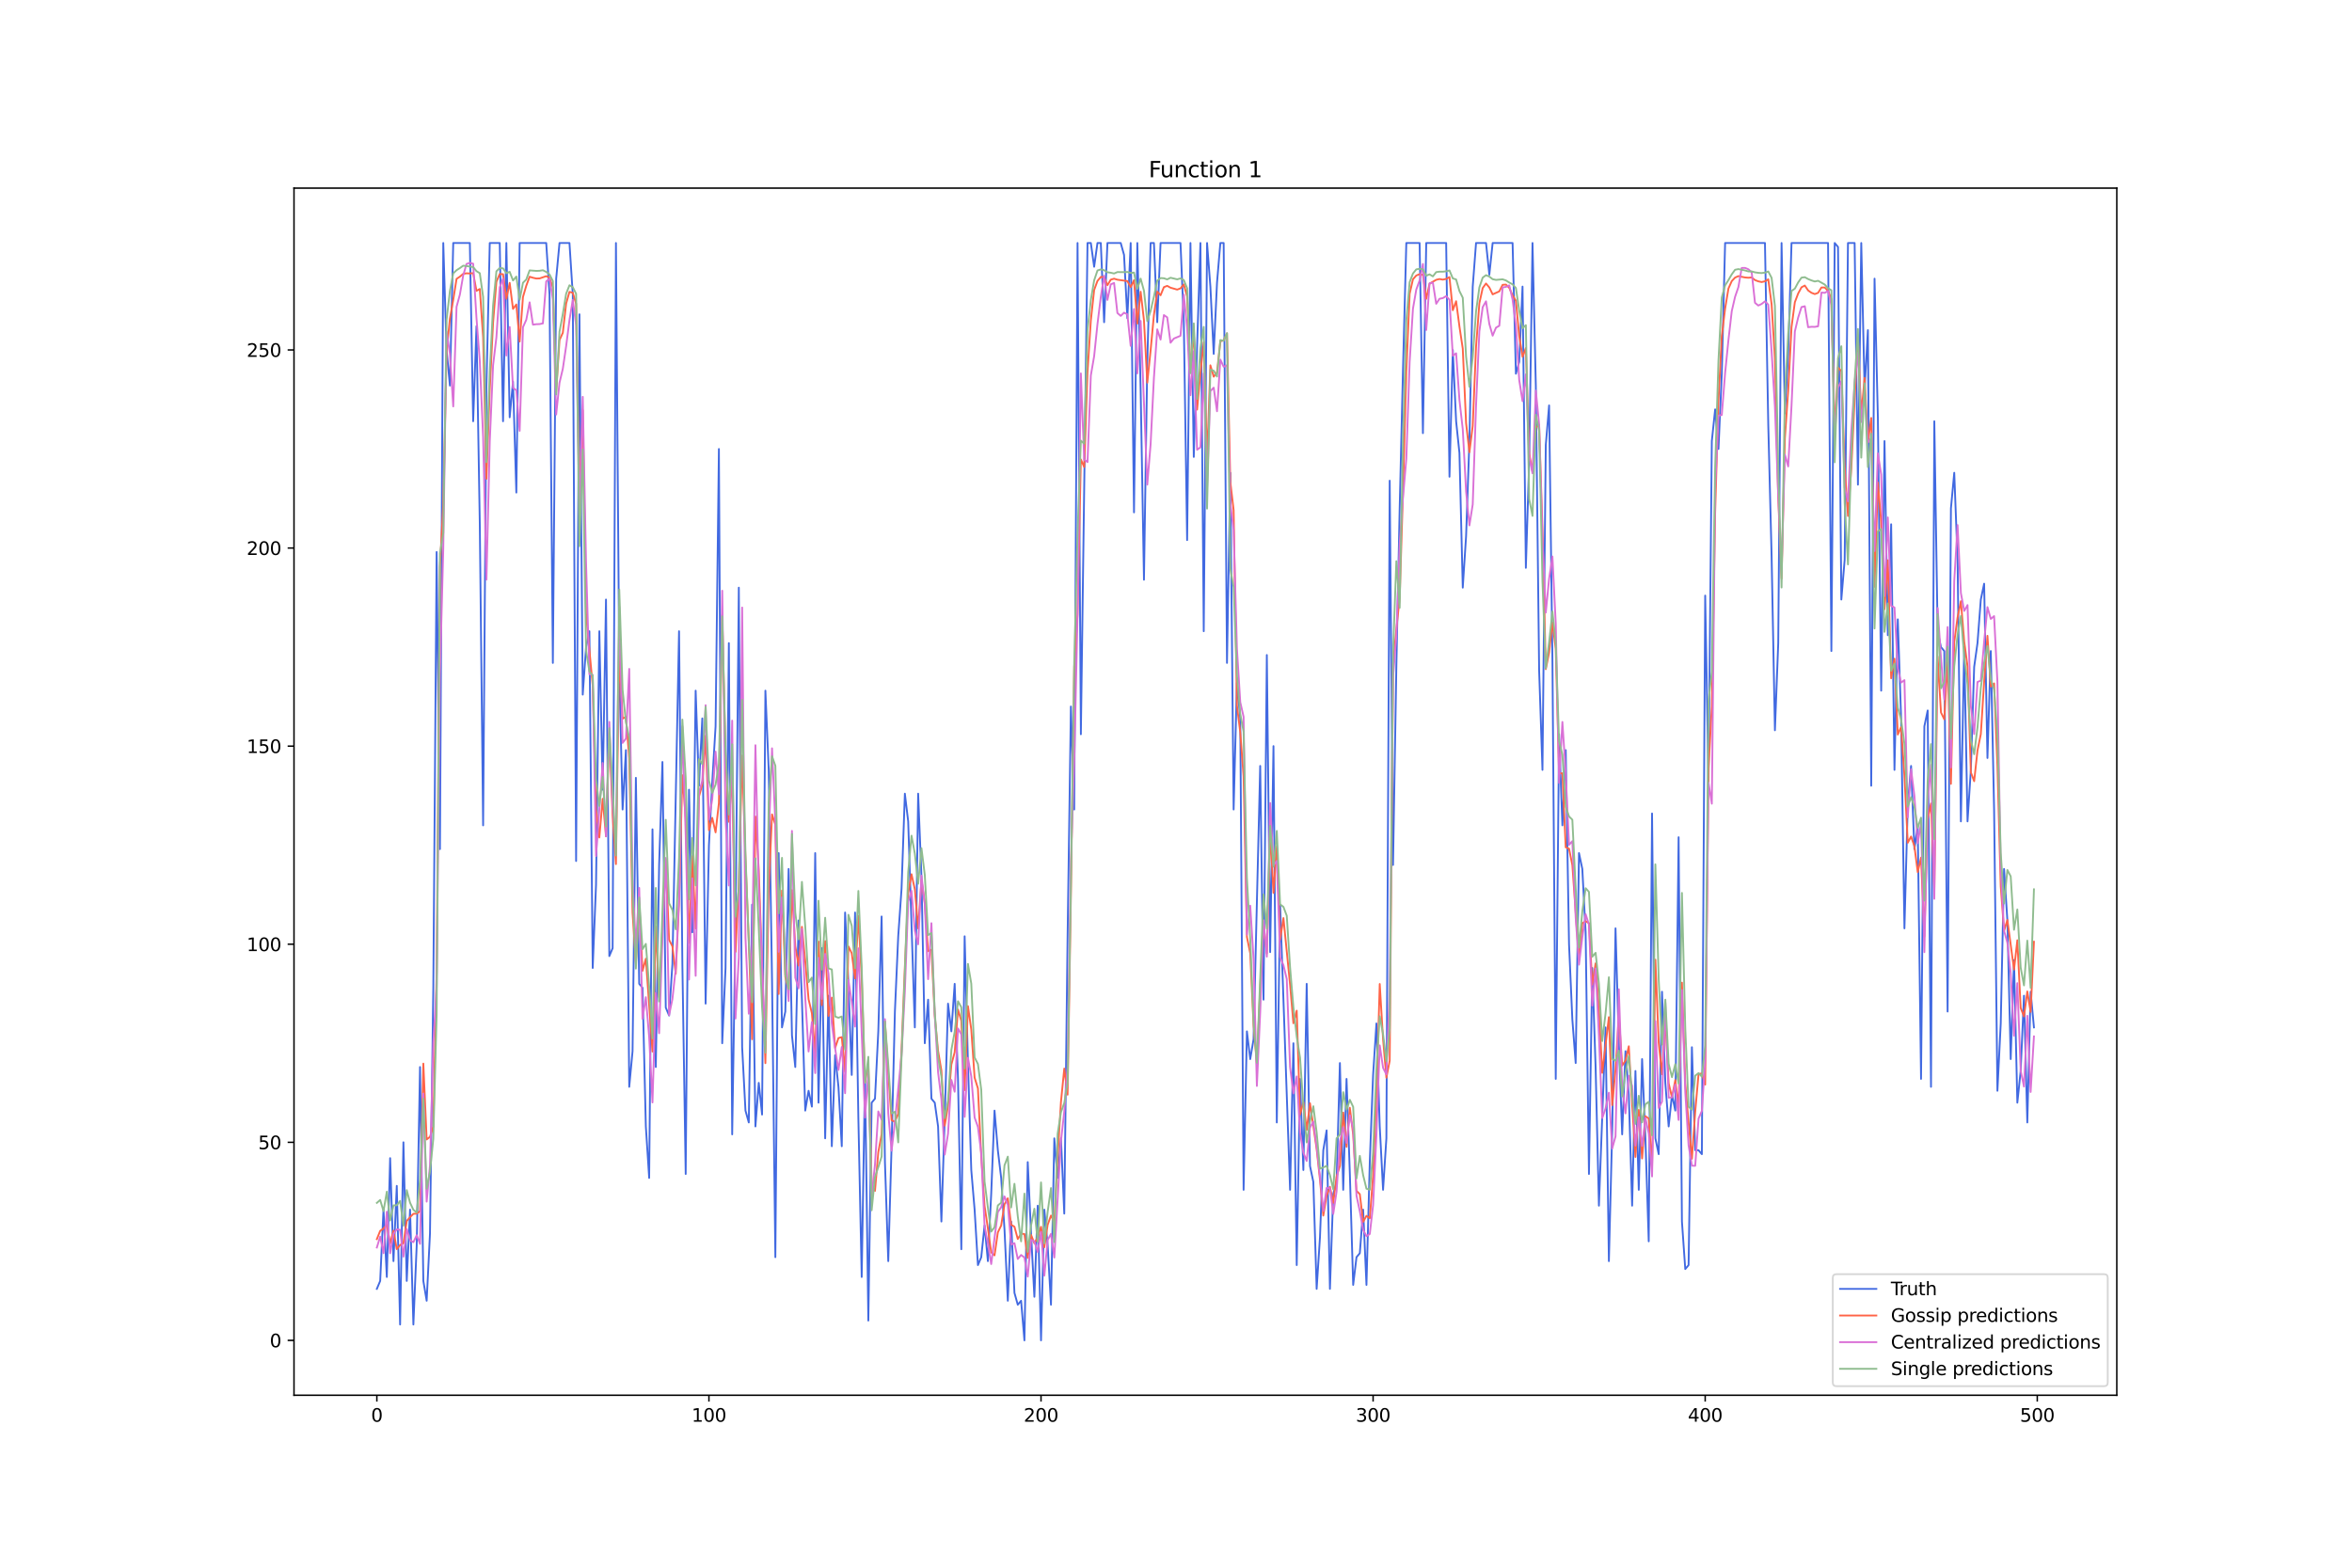 <?xml version="1.0" encoding="utf-8" standalone="no"?>
<!DOCTYPE svg PUBLIC "-//W3C//DTD SVG 1.1//EN"
  "http://www.w3.org/Graphics/SVG/1.1/DTD/svg11.dtd">
<svg xmlns:xlink="http://www.w3.org/1999/xlink" width="1296pt" height="864pt" viewBox="0 0 1296 864" xmlns="http://www.w3.org/2000/svg" version="1.1">
 <defs>
  <style type="text/css">*{stroke-linejoin: round; stroke-linecap: butt}</style>
 </defs>
 <g id="figure_1">
  <g id="patch_1">
   <path d="M 0 864 
L 1296 864 
L 1296 0 
L 0 0 
z
" style="fill: #ffffff"/>
  </g>
  <g id="axes_1">
   <g id="patch_2">
    <path d="M 162 768.96 
L 1166.4 768.96 
L 1166.4 103.68 
L 162 103.68 
z
" style="fill: #ffffff"/>
   </g>
   <g id="matplotlib.axis_1">
    <g id="xtick_1">
     <g id="line2d_1">
      <defs>
       <path id="m8320e96fba" d="M 0 0 
L 0 3.5 
" style="stroke: #000000; stroke-width: 0.8"/>
      </defs>
      <g>
       <use xlink:href="#m8320e96fba" x="207.655" y="768.96" style="stroke: #000000; stroke-width: 0.8"/>
      </g>
     </g>
     <g id="text_1">
      <!-- 0 -->
      <g transform="translate(204.473 783.558) scale(0.1 -0.1)">
       <defs>
        <path id="DejaVuSans-30" d="M 2034 4250 
Q 1547 4250 1301 3770 
Q 1056 3291 1056 2328 
Q 1056 1369 1301 889 
Q 1547 409 2034 409 
Q 2525 409 2770 889 
Q 3016 1369 3016 2328 
Q 3016 3291 2770 3770 
Q 2525 4250 2034 4250 
z
M 2034 4750 
Q 2819 4750 3233 4129 
Q 3647 3509 3647 2328 
Q 3647 1150 3233 529 
Q 2819 -91 2034 -91 
Q 1250 -91 836 529 
Q 422 1150 422 2328 
Q 422 3509 836 4129 
Q 1250 4750 2034 4750 
z
" transform="scale(0.016)"/>
       </defs>
       <use xlink:href="#DejaVuSans-30"/>
      </g>
     </g>
    </g>
    <g id="xtick_2">
     <g id="line2d_2">
      <g>
       <use xlink:href="#m8320e96fba" x="390.639" y="768.96" style="stroke: #000000; stroke-width: 0.8"/>
      </g>
     </g>
     <g id="text_2">
      <!-- 100 -->
      <g transform="translate(381.095 783.558) scale(0.1 -0.1)">
       <defs>
        <path id="DejaVuSans-31" d="M 794 531 
L 1825 531 
L 1825 4091 
L 703 3866 
L 703 4441 
L 1819 4666 
L 2450 4666 
L 2450 531 
L 3481 531 
L 3481 0 
L 794 0 
L 794 531 
z
" transform="scale(0.016)"/>
       </defs>
       <use xlink:href="#DejaVuSans-31"/>
       <use xlink:href="#DejaVuSans-30" x="63.623"/>
       <use xlink:href="#DejaVuSans-30" x="127.246"/>
      </g>
     </g>
    </g>
    <g id="xtick_3">
     <g id="line2d_3">
      <g>
       <use xlink:href="#m8320e96fba" x="573.623" y="768.96" style="stroke: #000000; stroke-width: 0.8"/>
      </g>
     </g>
     <g id="text_3">
      <!-- 200 -->
      <g transform="translate(564.079 783.558) scale(0.1 -0.1)">
       <defs>
        <path id="DejaVuSans-32" d="M 1228 531 
L 3431 531 
L 3431 0 
L 469 0 
L 469 531 
Q 828 903 1448 1529 
Q 2069 2156 2228 2338 
Q 2531 2678 2651 2914 
Q 2772 3150 2772 3378 
Q 2772 3750 2511 3984 
Q 2250 4219 1831 4219 
Q 1534 4219 1204 4116 
Q 875 4013 500 3803 
L 500 4441 
Q 881 4594 1212 4672 
Q 1544 4750 1819 4750 
Q 2544 4750 2975 4387 
Q 3406 4025 3406 3419 
Q 3406 3131 3298 2873 
Q 3191 2616 2906 2266 
Q 2828 2175 2409 1742 
Q 1991 1309 1228 531 
z
" transform="scale(0.016)"/>
       </defs>
       <use xlink:href="#DejaVuSans-32"/>
       <use xlink:href="#DejaVuSans-30" x="63.623"/>
       <use xlink:href="#DejaVuSans-30" x="127.246"/>
      </g>
     </g>
    </g>
    <g id="xtick_4">
     <g id="line2d_4">
      <g>
       <use xlink:href="#m8320e96fba" x="756.607" y="768.96" style="stroke: #000000; stroke-width: 0.8"/>
      </g>
     </g>
     <g id="text_4">
      <!-- 300 -->
      <g transform="translate(747.063 783.558) scale(0.1 -0.1)">
       <defs>
        <path id="DejaVuSans-33" d="M 2597 2516 
Q 3050 2419 3304 2112 
Q 3559 1806 3559 1356 
Q 3559 666 3084 287 
Q 2609 -91 1734 -91 
Q 1441 -91 1130 -33 
Q 819 25 488 141 
L 488 750 
Q 750 597 1062 519 
Q 1375 441 1716 441 
Q 2309 441 2620 675 
Q 2931 909 2931 1356 
Q 2931 1769 2642 2001 
Q 2353 2234 1838 2234 
L 1294 2234 
L 1294 2753 
L 1863 2753 
Q 2328 2753 2575 2939 
Q 2822 3125 2822 3475 
Q 2822 3834 2567 4026 
Q 2313 4219 1838 4219 
Q 1578 4219 1281 4162 
Q 984 4106 628 3988 
L 628 4550 
Q 988 4650 1302 4700 
Q 1616 4750 1894 4750 
Q 2613 4750 3031 4423 
Q 3450 4097 3450 3541 
Q 3450 3153 3228 2886 
Q 3006 2619 2597 2516 
z
" transform="scale(0.016)"/>
       </defs>
       <use xlink:href="#DejaVuSans-33"/>
       <use xlink:href="#DejaVuSans-30" x="63.623"/>
       <use xlink:href="#DejaVuSans-30" x="127.246"/>
      </g>
     </g>
    </g>
    <g id="xtick_5">
     <g id="line2d_5">
      <g>
       <use xlink:href="#m8320e96fba" x="939.591" y="768.96" style="stroke: #000000; stroke-width: 0.8"/>
      </g>
     </g>
     <g id="text_5">
      <!-- 400 -->
      <g transform="translate(930.047 783.558) scale(0.1 -0.1)">
       <defs>
        <path id="DejaVuSans-34" d="M 2419 4116 
L 825 1625 
L 2419 1625 
L 2419 4116 
z
M 2253 4666 
L 3047 4666 
L 3047 1625 
L 3713 1625 
L 3713 1100 
L 3047 1100 
L 3047 0 
L 2419 0 
L 2419 1100 
L 313 1100 
L 313 1709 
L 2253 4666 
z
" transform="scale(0.016)"/>
       </defs>
       <use xlink:href="#DejaVuSans-34"/>
       <use xlink:href="#DejaVuSans-30" x="63.623"/>
       <use xlink:href="#DejaVuSans-30" x="127.246"/>
      </g>
     </g>
    </g>
    <g id="xtick_6">
     <g id="line2d_6">
      <g>
       <use xlink:href="#m8320e96fba" x="1122.575" y="768.96" style="stroke: #000000; stroke-width: 0.8"/>
      </g>
     </g>
     <g id="text_6">
      <!-- 500 -->
      <g transform="translate(1113.032 783.558) scale(0.1 -0.1)">
       <defs>
        <path id="DejaVuSans-35" d="M 691 4666 
L 3169 4666 
L 3169 4134 
L 1269 4134 
L 1269 2991 
Q 1406 3038 1543 3061 
Q 1681 3084 1819 3084 
Q 2600 3084 3056 2656 
Q 3513 2228 3513 1497 
Q 3513 744 3044 326 
Q 2575 -91 1722 -91 
Q 1428 -91 1123 -41 
Q 819 9 494 109 
L 494 744 
Q 775 591 1075 516 
Q 1375 441 1709 441 
Q 2250 441 2565 725 
Q 2881 1009 2881 1497 
Q 2881 1984 2565 2268 
Q 2250 2553 1709 2553 
Q 1456 2553 1204 2497 
Q 953 2441 691 2322 
L 691 4666 
z
" transform="scale(0.016)"/>
       </defs>
       <use xlink:href="#DejaVuSans-35"/>
       <use xlink:href="#DejaVuSans-30" x="63.623"/>
       <use xlink:href="#DejaVuSans-30" x="127.246"/>
      </g>
     </g>
    </g>
   </g>
   <g id="matplotlib.axis_2">
    <g id="ytick_1">
     <g id="line2d_7">
      <defs>
       <path id="m2e06c194d5" d="M 0 0 
L -3.5 0 
" style="stroke: #000000; stroke-width: 0.8"/>
      </defs>
      <g>
       <use xlink:href="#m2e06c194d5" x="162" y="738.72" style="stroke: #000000; stroke-width: 0.8"/>
      </g>
     </g>
     <g id="text_7">
      <!-- 0 -->
      <g transform="translate(148.637 742.519) scale(0.1 -0.1)">
       <use xlink:href="#DejaVuSans-30"/>
      </g>
     </g>
    </g>
    <g id="ytick_2">
     <g id="line2d_8">
      <g>
       <use xlink:href="#m2e06c194d5" x="162" y="629.55" style="stroke: #000000; stroke-width: 0.8"/>
      </g>
     </g>
     <g id="text_8">
      <!-- 50 -->
      <g transform="translate(142.275 633.35) scale(0.1 -0.1)">
       <use xlink:href="#DejaVuSans-35"/>
       <use xlink:href="#DejaVuSans-30" x="63.623"/>
      </g>
     </g>
    </g>
    <g id="ytick_3">
     <g id="line2d_9">
      <g>
       <use xlink:href="#m2e06c194d5" x="162" y="520.381" style="stroke: #000000; stroke-width: 0.8"/>
      </g>
     </g>
     <g id="text_9">
      <!-- 100 -->
      <g transform="translate(135.912 524.18) scale(0.1 -0.1)">
       <use xlink:href="#DejaVuSans-31"/>
       <use xlink:href="#DejaVuSans-30" x="63.623"/>
       <use xlink:href="#DejaVuSans-30" x="127.246"/>
      </g>
     </g>
    </g>
    <g id="ytick_4">
     <g id="line2d_10">
      <g>
       <use xlink:href="#m2e06c194d5" x="162" y="411.211" style="stroke: #000000; stroke-width: 0.8"/>
      </g>
     </g>
     <g id="text_10">
      <!-- 150 -->
      <g transform="translate(135.912 415.01) scale(0.1 -0.1)">
       <use xlink:href="#DejaVuSans-31"/>
       <use xlink:href="#DejaVuSans-35" x="63.623"/>
       <use xlink:href="#DejaVuSans-30" x="127.246"/>
      </g>
     </g>
    </g>
    <g id="ytick_5">
     <g id="line2d_11">
      <g>
       <use xlink:href="#m2e06c194d5" x="162" y="302.041" style="stroke: #000000; stroke-width: 0.8"/>
      </g>
     </g>
     <g id="text_11">
      <!-- 200 -->
      <g transform="translate(135.912 305.841) scale(0.1 -0.1)">
       <use xlink:href="#DejaVuSans-32"/>
       <use xlink:href="#DejaVuSans-30" x="63.623"/>
       <use xlink:href="#DejaVuSans-30" x="127.246"/>
      </g>
     </g>
    </g>
    <g id="ytick_6">
     <g id="line2d_12">
      <g>
       <use xlink:href="#m2e06c194d5" x="162" y="192.872" style="stroke: #000000; stroke-width: 0.8"/>
      </g>
     </g>
     <g id="text_12">
      <!-- 250 -->
      <g transform="translate(135.912 196.671) scale(0.1 -0.1)">
       <use xlink:href="#DejaVuSans-32"/>
       <use xlink:href="#DejaVuSans-35" x="63.623"/>
       <use xlink:href="#DejaVuSans-30" x="127.246"/>
      </g>
     </g>
    </g>
   </g>
   <g id="line2d_13">
    <path d="M 207.655 710.336 
L 209.484 705.969 
L 211.314 666.668 
L 213.144 703.786 
L 214.974 638.284 
L 216.804 695.052 
L 218.634 653.568 
L 220.463 729.986 
L 222.293 629.55 
L 224.123 705.969 
L 225.953 666.668 
L 227.783 729.986 
L 229.613 686.319 
L 231.442 588.066 
L 233.272 705.969 
L 235.102 716.886 
L 236.932 679.768 
L 238.762 544.398 
L 240.592 304.225 
L 242.422 467.979 
L 244.251 133.92 
L 246.081 192.872 
L 247.911 212.522 
L 249.741 133.92 
L 258.89 133.92 
L 260.72 232.173 
L 262.55 179.771 
L 264.38 288.941 
L 266.209 454.879 
L 268.039 212.522 
L 269.869 133.92 
L 275.359 133.92 
L 277.189 232.173 
L 279.018 133.92 
L 280.848 229.989 
L 282.678 210.339 
L 284.508 271.474 
L 286.338 133.92 
L 300.976 133.92 
L 302.806 162.304 
L 304.636 365.36 
L 306.466 153.571 
L 308.296 133.92 
L 313.785 133.92 
L 315.615 162.304 
L 317.445 474.529 
L 319.275 173.221 
L 321.105 382.827 
L 322.935 356.626 
L 324.764 347.893 
L 326.594 533.481 
L 328.424 487.63 
L 330.254 347.893 
L 332.084 435.228 
L 333.914 330.425 
L 335.743 526.931 
L 337.573 522.564 
L 339.403 133.92 
L 341.233 369.726 
L 343.063 446.145 
L 344.893 413.394 
L 346.723 598.983 
L 348.552 579.332 
L 350.382 428.678 
L 352.212 542.215 
L 354.042 544.398 
L 355.872 620.817 
L 357.702 649.201 
L 359.531 457.062 
L 361.361 588.066 
L 363.191 476.713 
L 365.021 419.945 
L 366.851 555.315 
L 368.681 559.682 
L 370.51 531.298 
L 374.17 347.893 
L 376 531.298 
L 377.83 647.017 
L 379.66 435.228 
L 381.489 513.83 
L 383.319 380.643 
L 385.149 433.045 
L 386.979 395.927 
L 388.809 553.132 
L 390.639 465.796 
L 392.469 430.862 
L 394.298 400.294 
L 396.128 247.456 
L 397.958 574.965 
L 399.788 533.481 
L 401.618 354.443 
L 403.448 625.184 
L 405.277 511.647 
L 407.107 323.875 
L 408.937 577.149 
L 410.767 612.083 
L 412.597 618.633 
L 414.427 498.547 
L 416.256 620.817 
L 418.086 596.799 
L 419.916 614.267 
L 421.746 380.643 
L 423.576 424.311 
L 425.406 540.031 
L 427.236 692.869 
L 429.065 470.163 
L 430.895 566.232 
L 432.725 557.498 
L 434.555 478.896 
L 436.385 570.599 
L 438.215 588.066 
L 440.044 507.28 
L 441.874 550.948 
L 443.704 612.083 
L 445.534 601.166 
L 447.364 609.9 
L 449.194 470.163 
L 451.023 607.716 
L 452.853 522.564 
L 454.683 627.367 
L 456.513 548.765 
L 458.343 631.734 
L 460.173 581.516 
L 462.003 598.983 
L 463.832 631.734 
L 465.662 502.914 
L 467.492 542.215 
L 469.322 592.433 
L 471.152 502.914 
L 472.982 616.45 
L 474.811 703.786 
L 476.641 592.433 
L 478.471 727.803 
L 480.301 607.716 
L 482.131 605.533 
L 483.961 568.415 
L 485.79 505.097 
L 487.62 640.467 
L 489.45 695.052 
L 491.28 631.734 
L 493.11 557.498 
L 494.94 516.014 
L 496.77 489.813 
L 498.599 437.412 
L 500.429 452.695 
L 504.089 566.232 
L 505.919 437.412 
L 507.749 483.263 
L 509.578 574.965 
L 511.408 550.948 
L 513.238 605.533 
L 515.068 607.716 
L 516.898 620.817 
L 518.728 673.218 
L 520.557 616.45 
L 522.387 553.132 
L 524.217 568.415 
L 526.047 542.215 
L 527.877 594.616 
L 529.707 688.502 
L 531.536 516.014 
L 533.366 585.882 
L 535.196 644.834 
L 537.026 666.668 
L 538.856 697.236 
L 540.686 692.869 
L 542.516 675.402 
L 544.345 695.052 
L 546.175 657.934 
L 548.005 612.083 
L 549.835 633.917 
L 551.665 649.201 
L 553.495 677.585 
L 555.324 716.886 
L 557.154 673.218 
L 558.984 712.519 
L 560.814 719.069 
L 562.644 716.886 
L 564.474 738.72 
L 566.303 640.467 
L 568.133 679.768 
L 569.963 714.703 
L 571.793 664.485 
L 573.623 738.72 
L 575.453 666.668 
L 577.283 686.319 
L 579.112 719.069 
L 580.942 627.367 
L 582.772 649.201 
L 584.602 627.367 
L 586.432 668.851 
L 588.262 516.014 
L 590.091 389.377 
L 591.921 446.145 
L 593.751 133.92 
L 595.581 404.661 
L 599.241 133.92 
L 601.07 133.92 
L 602.9 147.02 
L 604.73 133.92 
L 606.56 133.92 
L 608.39 177.588 
L 610.22 133.92 
L 617.539 133.92 
L 619.369 140.47 
L 621.199 175.404 
L 623.029 133.92 
L 624.858 282.391 
L 626.688 133.92 
L 628.518 214.706 
L 630.348 319.508 
L 632.178 199.422 
L 634.008 133.92 
L 635.837 133.92 
L 637.667 177.588 
L 639.497 133.92 
L 650.476 133.92 
L 652.306 177.588 
L 654.136 297.675 
L 655.966 133.92 
L 657.796 251.823 
L 659.625 190.688 
L 661.455 133.92 
L 663.285 347.893 
L 665.115 133.92 
L 666.945 157.937 
L 668.775 195.055 
L 670.604 155.754 
L 672.434 133.92 
L 674.264 133.92 
L 676.094 365.36 
L 677.924 260.557 
L 679.754 446.145 
L 681.583 376.277 
L 683.413 395.927 
L 685.243 655.751 
L 687.073 568.415 
L 688.903 583.699 
L 690.733 572.782 
L 694.392 422.128 
L 696.222 550.948 
L 698.052 360.993 
L 699.882 524.747 
L 701.712 411.211 
L 703.542 618.633 
L 705.371 498.547 
L 710.861 655.751 
L 712.691 574.965 
L 714.521 697.236 
L 716.35 594.616 
L 718.18 644.834 
L 720.01 542.215 
L 721.84 642.651 
L 723.67 651.384 
L 725.5 710.336 
L 727.33 681.952 
L 729.159 633.917 
L 730.989 623 
L 732.819 710.336 
L 734.649 657.934 
L 736.479 651.384 
L 738.309 585.882 
L 740.138 655.751 
L 741.968 594.616 
L 743.798 647.017 
L 745.628 708.152 
L 747.458 692.869 
L 749.288 690.685 
L 751.117 666.668 
L 752.947 708.152 
L 754.777 640.467 
L 756.607 592.433 
L 758.437 564.049 
L 760.267 620.817 
L 762.097 655.751 
L 763.926 627.367 
L 765.756 264.924 
L 767.586 476.713 
L 769.416 367.543 
L 771.246 280.207 
L 773.076 203.789 
L 774.905 133.92 
L 782.225 133.92 
L 784.055 238.723 
L 785.884 133.92 
L 796.864 133.92 
L 798.693 262.74 
L 800.523 192.872 
L 802.353 232.173 
L 804.183 249.64 
L 806.013 323.875 
L 807.843 295.491 
L 809.672 243.09 
L 811.502 157.937 
L 813.332 133.92 
L 818.822 133.92 
L 820.651 151.387 
L 822.481 133.92 
L 833.46 133.92 
L 835.29 205.972 
L 837.12 199.422 
L 838.95 157.937 
L 840.78 312.958 
L 842.61 254.007 
L 844.439 133.92 
L 846.269 212.522 
L 848.099 369.726 
L 849.929 424.311 
L 851.759 245.273 
L 853.589 223.439 
L 855.418 363.176 
L 857.248 594.616 
L 859.078 404.661 
L 860.908 454.879 
L 862.738 413.394 
L 864.568 520.381 
L 866.397 561.865 
L 868.227 585.882 
L 870.057 470.163 
L 871.887 478.896 
L 873.717 513.83 
L 875.547 647.017 
L 877.377 533.481 
L 879.206 588.066 
L 881.036 664.485 
L 884.696 566.232 
L 886.526 695.052 
L 888.356 623 
L 890.185 511.647 
L 892.015 574.965 
L 893.845 625.184 
L 895.675 579.332 
L 897.505 603.35 
L 899.335 664.485 
L 901.164 590.249 
L 902.994 655.751 
L 904.824 583.699 
L 906.654 627.367 
L 908.484 684.135 
L 910.314 448.329 
L 912.144 627.367 
L 913.973 636.101 
L 915.803 546.581 
L 917.633 596.799 
L 919.463 620.817 
L 921.293 603.35 
L 923.123 612.083 
L 924.952 461.429 
L 926.782 673.218 
L 928.612 699.419 
L 930.442 697.236 
L 932.272 577.149 
L 934.102 633.917 
L 935.931 633.917 
L 937.761 636.101 
L 939.591 328.242 
L 941.421 430.862 
L 943.251 243.09 
L 945.081 225.623 
L 946.911 247.456 
L 948.74 205.972 
L 950.57 133.92 
L 972.528 133.92 
L 974.358 234.356 
L 976.188 306.408 
L 978.018 402.477 
L 979.848 354.443 
L 981.678 133.92 
L 983.507 227.806 
L 985.337 195.055 
L 987.167 133.92 
L 1007.295 133.92 
L 1009.125 358.81 
L 1010.955 133.92 
L 1012.785 136.103 
L 1014.615 330.425 
L 1016.444 308.591 
L 1018.274 133.92 
L 1021.934 133.92 
L 1023.764 267.107 
L 1025.594 133.92 
L 1027.424 214.706 
L 1029.253 181.955 
L 1031.083 433.045 
L 1032.913 153.571 
L 1034.743 229.989 
L 1036.573 380.643 
L 1038.403 243.09 
L 1040.232 350.076 
L 1042.062 288.941 
L 1043.892 424.311 
L 1045.722 341.342 
L 1047.552 395.927 
L 1049.382 511.647 
L 1051.211 443.962 
L 1053.041 422.128 
L 1054.871 467.979 
L 1056.701 454.879 
L 1058.531 594.616 
L 1060.361 400.294 
L 1062.191 391.56 
L 1064.02 598.983 
L 1065.85 232.173 
L 1067.68 347.893 
L 1069.51 356.626 
L 1071.34 358.81 
L 1073.17 557.498 
L 1074.999 280.207 
L 1076.829 260.557 
L 1078.659 308.591 
L 1080.489 452.695 
L 1082.319 356.626 
L 1084.149 452.695 
L 1085.978 424.311 
L 1087.808 367.543 
L 1089.638 354.443 
L 1091.468 330.425 
L 1093.298 321.692 
L 1095.128 417.761 
L 1096.958 358.81 
L 1098.787 446.145 
L 1100.617 601.166 
L 1102.447 564.049 
L 1104.277 478.896 
L 1106.107 507.28 
L 1107.937 583.699 
L 1109.766 529.114 
L 1111.596 607.716 
L 1113.426 590.249 
L 1115.256 548.765 
L 1117.086 618.633 
L 1118.916 546.581 
L 1120.745 566.232 
L 1120.745 566.232 
" clip-path="url(#p2f479df2d0)" style="fill: none; stroke: #4169e1; stroke-linecap: square"/>
   </g>
   <g id="line2d_14">
    <path d="M 207.655 682.94 
L 209.484 678.363 
L 211.314 677.128 
L 213.144 674.906 
L 214.974 685.393 
L 216.804 678.292 
L 218.634 688.443 
L 220.463 686.164 
L 222.293 685.181 
L 224.123 672.915 
L 225.953 670.802 
L 227.783 668.969 
L 229.613 668.86 
L 231.442 667.507 
L 233.272 586.191 
L 235.102 627.996 
L 236.932 626.552 
L 238.762 620.881 
L 240.592 536.169 
L 242.422 312.261 
L 244.251 277.618 
L 246.081 193.953 
L 247.911 175.644 
L 249.741 165.235 
L 251.571 153.7 
L 253.401 152.473 
L 255.23 150.925 
L 257.06 150.627 
L 258.89 150.725 
L 260.72 150.523 
L 262.55 160.303 
L 264.38 159.266 
L 266.209 185.934 
L 268.039 263.869 
L 269.869 214.548 
L 271.699 177.817 
L 273.529 155.281 
L 275.359 151.016 
L 277.189 151.114 
L 279.018 164.663 
L 280.848 155.91 
L 282.678 170.244 
L 284.508 167.794 
L 286.338 188.24 
L 288.168 163.699 
L 289.997 157.447 
L 291.827 152.506 
L 293.657 153.079 
L 295.487 153.5 
L 297.317 153.458 
L 300.976 152.194 
L 302.806 153.115 
L 304.636 158.456 
L 306.466 216.042 
L 308.296 187.415 
L 310.126 183.412 
L 311.956 167.286 
L 313.785 160.859 
L 315.615 161.35 
L 317.445 167.415 
L 319.275 273.279 
L 321.105 226.052 
L 322.935 338.197 
L 326.594 377.844 
L 328.424 446.128 
L 330.254 461.574 
L 332.084 440.241 
L 333.914 460.962 
L 335.743 403.696 
L 337.573 449.433 
L 339.403 476.245 
L 341.233 359.597 
L 343.063 396.083 
L 344.893 395.084 
L 346.723 417.884 
L 348.552 503.137 
L 350.382 531.149 
L 352.212 497.816 
L 354.042 535.074 
L 355.872 528.374 
L 359.531 579.558 
L 361.361 510.544 
L 363.191 549.566 
L 366.851 473.739 
L 368.681 517.974 
L 370.51 521.551 
L 372.34 536.679 
L 374.17 497.149 
L 376 427.249 
L 377.83 450.83 
L 379.66 519.743 
L 381.489 471.808 
L 383.319 511.711 
L 385.149 438.998 
L 386.979 432.405 
L 388.809 405.471 
L 390.639 457.577 
L 392.469 450.745 
L 394.298 458.743 
L 396.128 442.543 
L 397.958 338.915 
L 399.788 416.624 
L 401.618 452.906 
L 403.448 427.49 
L 405.277 524.56 
L 407.107 487.567 
L 408.937 416.387 
L 410.767 473.416 
L 412.597 518.108 
L 414.427 572.759 
L 416.256 450.002 
L 418.086 479.26 
L 421.746 585.94 
L 423.576 489.877 
L 425.406 448.837 
L 427.236 454.537 
L 429.065 547.828 
L 430.895 490.767 
L 432.725 538.466 
L 434.555 545.843 
L 436.385 490.533 
L 438.215 521.448 
L 440.044 532.162 
L 441.874 510.786 
L 443.704 529.689 
L 445.534 550.71 
L 447.364 558.43 
L 449.194 580.879 
L 451.023 518.925 
L 452.853 553.958 
L 454.683 518.647 
L 456.513 559.882 
L 458.343 549.812 
L 460.173 577.569 
L 462.003 572.108 
L 463.832 571.601 
L 465.662 590.836 
L 467.492 521.584 
L 469.322 525.348 
L 471.152 539.239 
L 472.982 504.781 
L 474.811 538.774 
L 476.641 596.525 
L 478.471 586.607 
L 480.301 653.055 
L 482.131 656.338 
L 483.961 634.974 
L 485.79 625.149 
L 487.62 562.77 
L 489.45 591.876 
L 491.28 617.364 
L 493.11 618.264 
L 494.94 613.841 
L 496.77 578.465 
L 498.599 532.988 
L 500.429 492.09 
L 502.259 481.817 
L 504.089 490.099 
L 505.919 511.683 
L 507.749 485.047 
L 509.578 497.397 
L 511.408 524.251 
L 513.238 523.372 
L 515.068 559.802 
L 516.898 579.161 
L 518.728 589.96 
L 520.557 620.41 
L 522.387 609.423 
L 524.217 586.689 
L 526.047 579.953 
L 527.877 556.399 
L 529.707 562.645 
L 531.536 600.819 
L 533.366 554.526 
L 535.196 567.366 
L 537.026 593.919 
L 538.856 599.87 
L 540.686 637.214 
L 542.516 664.614 
L 544.345 676.972 
L 546.175 690.263 
L 548.005 691.872 
L 549.835 679.211 
L 551.665 675.412 
L 553.495 663.722 
L 555.324 660.409 
L 557.154 674.978 
L 558.984 676.08 
L 560.814 682.852 
L 562.644 679.963 
L 564.474 680.085 
L 566.303 693.236 
L 568.133 680.576 
L 569.963 685.201 
L 571.793 681.943 
L 573.623 676.118 
L 575.453 687.41 
L 577.283 675.012 
L 579.112 669.928 
L 580.942 673.52 
L 582.772 638.139 
L 584.602 607.401 
L 586.432 588.928 
L 588.262 603.323 
L 590.091 493.055 
L 591.921 367.371 
L 593.751 338.5 
L 595.581 253.229 
L 597.411 257.378 
L 599.241 205.028 
L 601.07 176.685 
L 602.9 159.824 
L 604.73 154.825 
L 606.56 152.629 
L 608.39 152.77 
L 610.22 157.183 
L 612.05 154.141 
L 613.879 153.586 
L 615.709 154.15 
L 621.199 154.922 
L 623.029 158.217 
L 624.858 154.424 
L 626.688 178.384 
L 628.518 160.766 
L 630.348 176.541 
L 632.178 210.871 
L 634.008 193.14 
L 635.837 173.536 
L 637.667 160.713 
L 639.497 162.725 
L 641.327 158.253 
L 643.157 157.538 
L 644.987 158.557 
L 648.646 159.605 
L 650.476 158.93 
L 652.306 156.732 
L 654.136 163.446 
L 655.966 202.863 
L 657.796 183.577 
L 659.625 225.746 
L 661.455 205.559 
L 663.285 188.57 
L 665.115 253.441 
L 666.945 201.331 
L 668.775 207.611 
L 670.604 205.136 
L 672.434 188.126 
L 674.264 187.599 
L 676.094 183.708 
L 677.924 265.44 
L 679.754 281.169 
L 681.583 388.873 
L 683.413 403.628 
L 685.243 428.04 
L 687.073 516.381 
L 688.903 525.403 
L 690.733 564.926 
L 692.563 586.784 
L 694.392 543.873 
L 696.222 509.399 
L 698.052 525.472 
L 699.882 457.628 
L 701.712 492.118 
L 703.542 466.381 
L 705.371 517.895 
L 707.201 505.973 
L 710.861 542.745 
L 712.691 563.944 
L 714.521 557.006 
L 716.35 614.308 
L 718.18 607.363 
L 720.01 622.757 
L 721.84 608.05 
L 725.5 633.224 
L 727.33 650.207 
L 729.159 669.929 
L 730.989 658.986 
L 732.819 654.101 
L 734.649 662.961 
L 736.479 648.507 
L 738.309 642.623 
L 740.138 613.158 
L 741.968 632.082 
L 743.798 610.532 
L 745.628 625.422 
L 747.458 656.32 
L 749.288 658.144 
L 751.117 673.392 
L 752.947 670.08 
L 754.777 671.414 
L 756.607 648.021 
L 758.437 604.442 
L 760.267 542.296 
L 762.097 572.71 
L 763.926 593.95 
L 765.756 584.586 
L 767.586 366.115 
L 769.416 346.719 
L 771.246 329.638 
L 773.076 270.853 
L 774.905 204.653 
L 776.735 161.959 
L 778.565 153.928 
L 780.395 151.846 
L 782.225 151.1 
L 784.055 151.495 
L 785.884 164.677 
L 787.714 156.327 
L 791.374 154.204 
L 793.204 153.787 
L 795.034 154.11 
L 796.864 153.732 
L 798.693 152.71 
L 800.523 170.963 
L 802.353 166.011 
L 804.183 179.926 
L 806.013 192.161 
L 807.843 233.219 
L 809.672 249.26 
L 811.502 234.699 
L 813.332 191.117 
L 815.162 167.101 
L 816.992 158.759 
L 818.822 156.234 
L 820.651 158.439 
L 822.481 162.228 
L 826.141 160.581 
L 827.971 156.97 
L 829.801 156.833 
L 831.63 158.62 
L 833.46 162.778 
L 835.29 165.707 
L 837.12 185.257 
L 838.95 196.659 
L 840.78 191.838 
L 842.61 250.054 
L 844.439 259.888 
L 846.269 235.528 
L 848.099 234.242 
L 849.929 291.647 
L 851.759 368.79 
L 853.589 359.636 
L 855.418 343.164 
L 857.248 357.604 
L 859.078 426.166 
L 860.908 426.17 
L 862.738 466.977 
L 864.568 467.715 
L 866.397 476.775 
L 870.057 528.702 
L 871.887 508.807 
L 873.717 507.697 
L 875.547 508.761 
L 877.377 542.664 
L 879.206 530.924 
L 881.036 555.444 
L 882.866 591.296 
L 886.526 560.572 
L 888.356 609.105 
L 890.185 589.424 
L 892.015 559.243 
L 893.845 587.265 
L 895.675 584.501 
L 897.505 576.631 
L 899.335 608.722 
L 901.164 637.635 
L 902.994 611.689 
L 904.824 638.468 
L 906.654 615.169 
L 908.484 616.452 
L 910.314 643.552 
L 912.144 528.905 
L 913.973 574.575 
L 915.803 592.069 
L 917.633 562.041 
L 919.463 597.051 
L 921.293 604.766 
L 923.123 595.216 
L 924.952 610.38 
L 926.782 541.552 
L 928.612 597.02 
L 930.442 618.57 
L 932.272 638.635 
L 934.102 612.595 
L 935.931 591.987 
L 937.761 591.585 
L 939.591 597.772 
L 941.421 423.642 
L 943.251 389.3 
L 945.081 282.438 
L 946.911 220.871 
L 948.74 185.211 
L 950.57 170.078 
L 952.4 159.044 
L 954.23 154.923 
L 956.06 152.992 
L 957.89 152.171 
L 961.549 152.92 
L 963.379 153.072 
L 965.209 152.914 
L 967.039 154.363 
L 968.869 155.06 
L 970.698 155.446 
L 972.528 155.038 
L 974.358 153.938 
L 976.188 167.647 
L 978.018 197.498 
L 979.848 274.334 
L 981.678 318.843 
L 983.507 241.574 
L 985.337 215.279 
L 987.167 180.257 
L 988.997 166.559 
L 990.827 161.746 
L 992.657 158.347 
L 994.486 157.37 
L 996.316 160.071 
L 998.146 161.36 
L 999.976 162.072 
L 1001.806 161.398 
L 1003.636 158.454 
L 1005.465 158.448 
L 1007.295 160.322 
L 1009.125 164.806 
L 1010.955 238.058 
L 1012.785 202.488 
L 1014.615 204.525 
L 1016.444 257.088 
L 1018.274 284.381 
L 1020.104 258.263 
L 1021.934 220.395 
L 1023.764 186.053 
L 1025.594 228.628 
L 1027.424 208.257 
L 1029.253 243.646 
L 1031.083 230.345 
L 1032.913 323.428 
L 1034.743 265.968 
L 1036.573 287.571 
L 1038.403 335.751 
L 1040.232 308.778 
L 1042.062 373.826 
L 1043.892 363.023 
L 1045.722 404.83 
L 1047.552 400.721 
L 1049.382 427.535 
L 1051.211 464.463 
L 1053.041 461.032 
L 1054.871 466.3 
L 1056.701 480.646 
L 1058.531 472.664 
L 1060.361 516.117 
L 1062.191 451.543 
L 1064.02 442.827 
L 1065.85 490.444 
L 1067.68 361.843 
L 1069.51 392.633 
L 1071.34 396.434 
L 1073.17 363.579 
L 1074.999 431.992 
L 1076.829 353.885 
L 1078.659 340.243 
L 1080.489 331.329 
L 1082.319 353.659 
L 1084.149 367.15 
L 1085.978 425.654 
L 1087.808 430.544 
L 1089.638 413.628 
L 1091.468 404.614 
L 1093.298 375.858 
L 1095.128 350.407 
L 1096.958 378.394 
L 1098.787 376.641 
L 1100.617 421.766 
L 1102.447 488.521 
L 1104.277 512.971 
L 1106.107 506.988 
L 1109.766 534.361 
L 1111.596 518.195 
L 1113.426 555.464 
L 1115.256 560.188 
L 1117.086 546.418 
L 1118.916 557.694 
L 1120.745 519.027 
L 1120.745 519.027 
" clip-path="url(#p2f479df2d0)" style="fill: none; stroke: #ff6347; stroke-linecap: square"/>
   </g>
   <g id="line2d_15">
    <path d="M 207.655 687.551 
L 209.484 681.563 
L 211.314 690.673 
L 213.144 667.812 
L 214.974 690.711 
L 216.804 680.03 
L 218.634 677.514 
L 220.463 677.794 
L 222.293 692.564 
L 224.123 677.304 
L 225.953 683.553 
L 227.783 684.605 
L 229.613 680.764 
L 231.442 685.552 
L 233.272 602.729 
L 235.102 662.26 
L 236.932 642.273 
L 238.762 574.574 
L 240.592 543.821 
L 242.422 372.272 
L 244.251 302.282 
L 246.081 182.664 
L 247.911 194.934 
L 249.741 223.996 
L 251.571 169.1 
L 253.401 162.362 
L 255.23 151.821 
L 257.06 145.46 
L 258.89 144.89 
L 260.72 145.326 
L 262.55 175.253 
L 264.38 198.977 
L 266.209 240.672 
L 268.039 319.457 
L 269.869 243.236 
L 271.699 201.299 
L 273.529 185.926 
L 275.359 158.348 
L 277.189 153.591 
L 279.018 195.954 
L 280.848 180.231 
L 282.678 213.817 
L 284.508 215.044 
L 286.338 237.448 
L 288.168 180.326 
L 289.997 176.227 
L 291.827 166.624 
L 293.657 178.933 
L 295.487 178.678 
L 297.317 178.61 
L 299.147 178.236 
L 300.976 155.101 
L 302.806 153.545 
L 304.636 164.928 
L 306.466 228.46 
L 308.296 210.95 
L 310.126 203.222 
L 311.956 190.802 
L 313.785 176.435 
L 315.615 165.251 
L 317.445 179.181 
L 319.275 284.086 
L 321.105 218.708 
L 322.935 310.518 
L 324.764 371.554 
L 326.594 371.926 
L 328.424 471.762 
L 332.084 420.503 
L 333.914 460.895 
L 335.743 397.845 
L 337.573 444.508 
L 339.403 464.324 
L 341.233 334.265 
L 343.063 409.447 
L 344.893 407.06 
L 346.723 368.639 
L 348.552 484.464 
L 350.382 521.643 
L 352.212 489.353 
L 354.042 561.456 
L 355.872 549.574 
L 357.702 571.588 
L 359.531 607.587 
L 361.361 547.221 
L 363.191 569.457 
L 365.021 516.988 
L 366.851 472.817 
L 368.681 559.492 
L 370.51 550.63 
L 372.34 533.866 
L 374.17 495.427 
L 376 400.307 
L 377.83 460.289 
L 379.66 539.865 
L 381.489 484.092 
L 383.319 537.796 
L 385.149 436.591 
L 386.979 430.361 
L 388.809 388.649 
L 390.639 451.708 
L 392.469 440.419 
L 394.298 414.227 
L 396.128 437.769 
L 397.958 325.558 
L 399.788 450.511 
L 401.618 488.038 
L 403.448 397.159 
L 405.277 561.343 
L 407.107 527.764 
L 408.937 334.826 
L 410.767 516.679 
L 412.597 558.7 
L 414.427 522.808 
L 416.256 410.708 
L 418.086 488.139 
L 419.916 532.529 
L 421.746 573.345 
L 423.576 462.095 
L 425.406 412.411 
L 427.236 453.288 
L 429.065 524.559 
L 430.895 494.477 
L 432.725 525.625 
L 434.555 551.702 
L 436.385 457.934 
L 438.215 538.791 
L 440.044 544.735 
L 441.874 511.965 
L 443.704 549.904 
L 445.534 579.512 
L 447.364 563.265 
L 449.194 591.423 
L 451.023 527.84 
L 452.853 550.572 
L 454.683 525.733 
L 456.513 536.73 
L 458.343 563.984 
L 460.173 577.786 
L 462.003 589.694 
L 463.832 577.005 
L 465.662 602.501 
L 467.492 540.145 
L 469.322 552.075 
L 471.152 565.766 
L 472.982 522.63 
L 476.641 615.955 
L 478.471 590.933 
L 480.301 659.537 
L 482.131 641.747 
L 483.961 612.533 
L 485.79 617.132 
L 487.62 561.672 
L 489.45 613.638 
L 491.28 634.195 
L 493.11 618.504 
L 496.77 581.443 
L 498.599 546.258 
L 500.429 496.981 
L 502.259 490.94 
L 504.089 512.852 
L 505.919 520.448 
L 507.749 482.599 
L 509.578 498.547 
L 511.408 539.654 
L 513.238 508.783 
L 515.068 559.523 
L 516.898 590.973 
L 518.728 605.777 
L 520.557 636.348 
L 522.387 624.857 
L 524.217 595.151 
L 526.047 601.701 
L 527.877 566.819 
L 529.707 570.104 
L 531.536 615.524 
L 533.366 582.976 
L 535.196 593.249 
L 537.026 615.892 
L 538.856 621.048 
L 540.686 635.534 
L 542.516 675.679 
L 544.345 685.481 
L 546.175 696.665 
L 549.835 668.011 
L 551.665 665.352 
L 553.495 659.386 
L 555.324 664.044 
L 557.154 685.932 
L 558.984 685.147 
L 560.814 693.863 
L 562.644 691.657 
L 564.474 693.034 
L 566.303 703.552 
L 568.133 683.312 
L 569.963 684.16 
L 571.793 689.969 
L 573.623 678.917 
L 575.453 703.051 
L 577.283 683.433 
L 579.112 680.034 
L 580.942 693.066 
L 584.602 628.87 
L 586.432 612.592 
L 588.262 587.62 
L 590.091 474.381 
L 591.921 420.514 
L 593.751 338.697 
L 595.581 205.794 
L 597.411 253.269 
L 599.241 254.682 
L 601.07 206.935 
L 602.9 196.299 
L 604.73 178.634 
L 606.56 163.662 
L 608.39 151.958 
L 610.22 165.309 
L 612.05 156.714 
L 613.879 155.949 
L 615.709 172.513 
L 617.539 174.092 
L 619.369 172.333 
L 621.199 173.222 
L 623.029 190.618 
L 624.858 170.312 
L 626.688 205.796 
L 628.518 176.853 
L 632.178 267.098 
L 634.008 244.789 
L 635.837 208.166 
L 637.667 181.5 
L 639.497 187.158 
L 641.327 173.645 
L 643.157 174.906 
L 644.987 188.893 
L 646.817 186.597 
L 650.476 185.057 
L 652.306 162.355 
L 654.136 180.633 
L 655.966 217.827 
L 657.796 193.542 
L 659.625 247.856 
L 661.455 246.561 
L 663.285 205.85 
L 665.115 269.149 
L 666.945 215.504 
L 668.775 213.656 
L 670.604 226.665 
L 672.434 198.165 
L 674.264 202.13 
L 676.094 201.26 
L 677.924 277.195 
L 679.754 292.196 
L 681.583 357.475 
L 683.413 387.011 
L 685.243 395.076 
L 687.073 515.131 
L 688.903 499.153 
L 690.733 528.447 
L 692.563 598.501 
L 694.392 557.888 
L 696.222 507.146 
L 698.052 527.235 
L 699.882 442.579 
L 701.712 476.873 
L 703.542 474.47 
L 705.371 527.516 
L 707.201 531.925 
L 709.031 539.629 
L 710.861 588.084 
L 712.691 602.643 
L 714.521 593.259 
L 716.35 624.245 
L 718.18 635.239 
L 720.01 639.858 
L 721.84 621.453 
L 723.67 618.147 
L 725.5 632.125 
L 727.33 648.459 
L 729.159 667.422 
L 730.989 654.695 
L 732.819 654.859 
L 734.649 669.019 
L 736.479 656.701 
L 738.309 629.014 
L 740.138 621.207 
L 741.968 629.92 
L 743.798 614.654 
L 745.628 622.276 
L 747.458 658.957 
L 749.288 667.559 
L 751.117 677.809 
L 752.947 681.278 
L 754.777 680.107 
L 756.607 664.159 
L 758.437 625.572 
L 760.267 576.147 
L 762.097 588.505 
L 763.926 592.178 
L 765.756 545.985 
L 767.586 373.351 
L 769.416 350.71 
L 771.246 299.668 
L 773.076 274.177 
L 774.905 252.83 
L 776.735 199.541 
L 778.565 170.145 
L 780.395 159.591 
L 782.225 154.59 
L 784.055 145.482 
L 785.884 181.894 
L 787.714 156.119 
L 789.544 155.759 
L 791.374 167.427 
L 793.204 164.652 
L 795.034 164.293 
L 796.864 163.201 
L 798.693 165.179 
L 800.523 196.072 
L 802.353 194.715 
L 804.183 220.449 
L 806.013 236.564 
L 807.843 270.837 
L 809.672 289.567 
L 811.502 278.015 
L 813.332 223.506 
L 815.162 182.581 
L 816.992 169.292 
L 818.822 166.063 
L 820.651 178.565 
L 822.481 185.004 
L 824.311 180.596 
L 826.141 179.536 
L 827.971 158.43 
L 829.801 158.107 
L 831.63 157.267 
L 833.46 165.123 
L 835.29 179.301 
L 837.12 209.46 
L 838.95 221.081 
L 840.78 206.305 
L 842.61 251.313 
L 844.439 260.857 
L 846.269 215.275 
L 848.099 234.011 
L 849.929 297.714 
L 851.759 337.623 
L 853.589 318.952 
L 855.418 306.693 
L 857.248 343.598 
L 859.078 431.482 
L 860.908 397.899 
L 862.738 425.896 
L 864.568 465.64 
L 866.397 463.573 
L 868.227 505.667 
L 870.057 531.656 
L 871.887 516.64 
L 873.717 503.833 
L 875.547 509.636 
L 877.377 554.247 
L 879.206 533.718 
L 881.036 570.823 
L 882.866 616.185 
L 884.696 610.912 
L 886.526 602.194 
L 888.356 632.967 
L 890.185 626.286 
L 892.015 545.207 
L 893.845 599.206 
L 895.675 613.601 
L 897.505 592.858 
L 899.335 598.452 
L 901.164 631.361 
L 902.994 615.638 
L 904.824 631.558 
L 906.654 616.108 
L 908.484 624.637 
L 910.314 648.381 
L 912.144 562.77 
L 913.973 610.637 
L 915.803 607.119 
L 917.633 552.664 
L 919.463 604.929 
L 921.293 604.782 
L 923.123 597.708 
L 924.952 617.233 
L 926.782 545.637 
L 928.612 601.823 
L 930.442 631.218 
L 932.272 642.443 
L 934.102 642.507 
L 935.931 616.503 
L 937.761 612.259 
L 939.591 584.705 
L 941.421 431.395 
L 943.251 442.938 
L 945.081 269.562 
L 946.911 228.996 
L 948.74 228.71 
L 950.57 205.627 
L 952.4 187.41 
L 954.23 171.505 
L 956.06 163.574 
L 957.89 158.218 
L 959.719 147.678 
L 961.549 147.639 
L 963.379 148.394 
L 965.209 150.004 
L 967.039 166.902 
L 968.869 168.392 
L 970.698 167.505 
L 972.528 166.086 
L 974.358 167.887 
L 976.188 193.525 
L 978.018 224.219 
L 979.848 273.392 
L 981.678 314.146 
L 983.507 250.563 
L 985.337 257.069 
L 987.167 223.572 
L 988.997 182.698 
L 990.827 174.992 
L 992.657 169.239 
L 994.486 168.773 
L 996.316 180.34 
L 998.146 180.099 
L 999.976 180.153 
L 1001.806 179.826 
L 1003.636 161.222 
L 1005.465 161.404 
L 1007.295 160.344 
L 1009.125 168.011 
L 1010.955 240.645 
L 1012.785 213.637 
L 1014.615 210.117 
L 1016.444 268.731 
L 1018.274 276.3 
L 1020.104 237.59 
L 1021.934 210.933 
L 1023.764 194.4 
L 1025.594 232.606 
L 1027.424 215.86 
L 1029.253 243.89 
L 1031.083 241.525 
L 1032.913 303.688 
L 1034.743 249.868 
L 1036.573 261.579 
L 1038.403 328.546 
L 1040.232 285.172 
L 1042.062 333.898 
L 1043.892 334.818 
L 1045.722 368.45 
L 1047.552 376.198 
L 1049.382 374.831 
L 1051.211 450.415 
L 1053.041 423.963 
L 1054.871 438.612 
L 1056.701 464.679 
L 1058.531 453.827 
L 1060.361 524.762 
L 1062.191 442.439 
L 1064.02 421.516 
L 1065.85 495.369 
L 1067.68 335.099 
L 1069.51 362.514 
L 1071.34 385.507 
L 1073.17 345.586 
L 1074.999 422.947 
L 1076.829 320.237 
L 1078.659 289.371 
L 1080.489 326.832 
L 1082.319 336.711 
L 1084.149 333.468 
L 1085.978 389.146 
L 1087.808 404.568 
L 1089.638 375.86 
L 1091.468 375.13 
L 1093.298 353.678 
L 1095.128 334.609 
L 1096.958 341.118 
L 1098.787 339.547 
L 1100.617 375.674 
L 1102.447 480.03 
L 1104.277 512.989 
L 1106.107 519.551 
L 1107.937 536.423 
L 1109.766 570.863 
L 1111.596 541.85 
L 1113.426 590.009 
L 1115.256 598.84 
L 1117.086 559.833 
L 1118.916 601.815 
L 1120.745 571.199 
L 1120.745 571.199 
" clip-path="url(#p2f479df2d0)" style="fill: none; stroke: #da70d6; stroke-linecap: square"/>
   </g>
   <g id="line2d_16">
    <path d="M 207.655 662.956 
L 209.484 661.331 
L 211.314 667.474 
L 213.144 656.783 
L 214.974 672.635 
L 216.804 664.332 
L 218.634 664.267 
L 220.463 661.863 
L 222.293 675.474 
L 224.123 655.902 
L 225.953 662.856 
L 227.783 666.754 
L 229.613 668.266 
L 231.442 650.09 
L 233.272 605.519 
L 235.102 655.129 
L 236.932 645.75 
L 238.762 627.635 
L 240.592 559.225 
L 242.422 304.899 
L 244.251 293.7 
L 246.081 176.257 
L 247.911 160.379 
L 249.741 150.659 
L 251.571 148.917 
L 253.401 147.75 
L 255.23 146.424 
L 258.89 146.885 
L 260.72 147.18 
L 262.55 149.436 
L 264.38 150.557 
L 266.209 163.63 
L 268.039 254.688 
L 269.869 204.81 
L 271.699 168.365 
L 273.529 149.528 
L 275.359 147.695 
L 277.189 147.891 
L 279.018 150.569 
L 280.848 149.82 
L 282.678 154.595 
L 284.508 152.407 
L 286.338 165.228 
L 288.168 155.851 
L 289.997 154.019 
L 291.827 149.014 
L 295.487 149.295 
L 297.317 149.232 
L 299.147 148.937 
L 300.976 149.854 
L 302.806 151.237 
L 304.636 154.893 
L 306.466 217.419 
L 308.296 182.803 
L 310.126 173.076 
L 311.956 161.884 
L 313.785 157.203 
L 315.615 158.266 
L 317.445 161.915 
L 319.275 301.031 
L 321.105 247.746 
L 322.935 358.495 
L 324.764 370.057 
L 326.594 372.345 
L 328.424 429.305 
L 330.254 444.207 
L 332.084 428.188 
L 333.914 455.503 
L 335.743 401.305 
L 337.573 433.837 
L 339.403 471.454 
L 341.233 324.927 
L 343.063 380.187 
L 344.893 397.979 
L 346.723 406.619 
L 348.552 491.989 
L 350.382 533.834 
L 352.212 494.629 
L 354.042 523.126 
L 355.872 520.197 
L 357.702 543.714 
L 359.531 572.336 
L 361.361 489.368 
L 363.191 551.924 
L 366.851 451.81 
L 368.681 497.809 
L 370.51 501.511 
L 372.34 512.174 
L 374.17 473.065 
L 376 396.575 
L 377.83 428.542 
L 379.66 495.621 
L 381.489 461.827 
L 383.319 487.966 
L 385.149 418.395 
L 386.979 421.132 
L 388.809 389.544 
L 390.639 430.18 
L 392.469 436.976 
L 394.298 432.392 
L 396.128 421.157 
L 397.958 339.696 
L 399.788 414.056 
L 401.618 448.908 
L 403.448 410.186 
L 405.277 505.22 
L 407.107 489.777 
L 408.937 385.684 
L 410.767 470.416 
L 412.597 519.828 
L 414.427 552.336 
L 416.256 473.066 
L 418.086 511.56 
L 419.916 555.195 
L 421.746 580.136 
L 423.576 442.168 
L 425.406 416.792 
L 427.236 422.032 
L 429.065 503.399 
L 430.895 472.77 
L 432.725 537.197 
L 434.555 545.09 
L 436.385 459.586 
L 438.215 502.869 
L 440.044 517.71 
L 441.874 486.034 
L 443.704 510.571 
L 445.534 541.312 
L 447.364 538.775 
L 449.194 564.403 
L 451.023 496.423 
L 452.853 534.39 
L 454.683 505.795 
L 456.513 533.733 
L 458.343 534.283 
L 460.173 560.226 
L 462.003 560.926 
L 463.832 560.213 
L 465.662 578.446 
L 467.492 504.155 
L 469.322 510.202 
L 471.152 533.63 
L 472.982 491.019 
L 474.811 533.014 
L 476.641 596.621 
L 478.471 582.436 
L 480.301 667.035 
L 482.131 648.671 
L 483.961 643.248 
L 485.79 637.416 
L 487.62 563.066 
L 489.45 586.643 
L 491.28 613.625 
L 493.11 612.724 
L 494.94 629.609 
L 498.599 535.531 
L 500.429 480.744 
L 502.259 460.561 
L 504.089 470.439 
L 505.919 487.078 
L 507.749 467.471 
L 509.578 482.171 
L 511.408 515.37 
L 513.238 514.204 
L 515.068 557.715 
L 516.898 582.716 
L 518.728 593.347 
L 520.557 616.25 
L 522.387 606.509 
L 524.217 578.663 
L 526.047 568.698 
L 527.877 551.833 
L 529.707 555.111 
L 531.536 588.839 
L 533.366 531.224 
L 535.196 542.091 
L 537.026 582.787 
L 538.856 586.404 
L 540.686 600.528 
L 542.516 651.12 
L 544.345 665.507 
L 546.175 678.751 
L 548.005 676.363 
L 549.835 664.356 
L 551.665 662.849 
L 553.495 642.291 
L 555.324 637.453 
L 557.154 665.469 
L 558.984 652.423 
L 560.814 670.311 
L 562.644 684.151 
L 564.474 657.842 
L 566.303 689.928 
L 568.133 675.394 
L 569.963 666.171 
L 571.793 684.437 
L 573.623 651.67 
L 575.453 685.222 
L 577.283 667.841 
L 579.112 654.772 
L 580.942 684.555 
L 582.772 624.912 
L 584.602 612.997 
L 586.432 607.905 
L 588.262 596.701 
L 590.091 487.818 
L 591.921 364.555 
L 593.751 293.917 
L 595.581 242.819 
L 597.411 244.553 
L 599.241 182.048 
L 601.07 165.345 
L 602.9 154.523 
L 604.73 149.079 
L 606.56 148.471 
L 608.39 148.902 
L 610.22 150.042 
L 612.05 150.303 
L 613.879 150.736 
L 615.709 149.943 
L 619.369 149.987 
L 621.199 149.891 
L 623.029 150.431 
L 624.858 150.215 
L 626.688 159.187 
L 628.518 153.544 
L 630.348 160.216 
L 632.178 176.985 
L 634.008 171.362 
L 635.837 163.505 
L 637.667 154.663 
L 639.497 153.239 
L 641.327 153.363 
L 643.157 153.976 
L 644.987 153.069 
L 648.646 153.949 
L 650.476 153.44 
L 652.306 154.369 
L 654.136 158.88 
L 655.966 205.708 
L 657.796 178.223 
L 659.625 219.879 
L 661.455 191.778 
L 663.285 180.145 
L 665.115 280.32 
L 666.945 203.713 
L 668.775 204.295 
L 670.604 207.531 
L 672.434 187.418 
L 674.264 187.785 
L 676.094 183.619 
L 677.924 313.594 
L 679.754 323.546 
L 681.583 372.108 
L 683.413 393.46 
L 685.243 403.236 
L 687.073 483.877 
L 688.903 517.315 
L 690.733 563.458 
L 692.563 585.721 
L 696.222 492.911 
L 698.052 511.761 
L 699.882 455.14 
L 701.712 477.657 
L 703.542 457.934 
L 705.371 498.399 
L 707.201 499.805 
L 709.031 504.704 
L 710.861 533.166 
L 712.691 555.174 
L 714.521 571.336 
L 716.35 582.88 
L 718.18 609.437 
L 720.01 629.628 
L 721.84 617.989 
L 723.67 609.689 
L 725.5 624.016 
L 727.33 644.083 
L 729.159 643.384 
L 730.989 642.551 
L 732.819 647.621 
L 734.649 655.455 
L 736.479 627.366 
L 738.309 625.247 
L 740.138 601.919 
L 741.968 611.581 
L 743.798 606.144 
L 745.628 610.031 
L 747.458 649.506 
L 749.288 637.034 
L 751.117 647.649 
L 752.947 655.155 
L 754.777 655.667 
L 756.607 635.009 
L 758.437 588.708 
L 760.267 560.093 
L 762.097 569.947 
L 763.926 584.965 
L 765.756 566.739 
L 767.586 359.671 
L 769.416 309.285 
L 771.246 334.97 
L 773.076 242.209 
L 774.905 176.66 
L 776.735 155.532 
L 778.565 150.741 
L 780.395 148.463 
L 782.225 148.127 
L 784.055 148.416 
L 785.884 151.934 
L 787.714 151.201 
L 789.544 152.322 
L 791.374 149.963 
L 793.204 149.717 
L 795.034 149.741 
L 796.864 149.507 
L 798.693 149.053 
L 800.523 153.436 
L 802.353 154.013 
L 804.183 160.411 
L 806.013 164.091 
L 807.843 196.474 
L 809.672 213.147 
L 811.502 196.846 
L 813.332 171.625 
L 815.162 158.37 
L 816.992 153.009 
L 818.822 151.654 
L 820.651 152.429 
L 822.481 153.877 
L 824.311 154.256 
L 827.971 153.938 
L 829.801 154.558 
L 831.63 155.714 
L 833.46 156.712 
L 835.29 158.716 
L 837.12 171.168 
L 838.95 180.915 
L 840.78 179.187 
L 842.61 275.057 
L 844.439 284.333 
L 846.269 228.573 
L 848.099 237.546 
L 849.929 320.463 
L 851.759 368.341 
L 853.589 353.936 
L 855.418 337.024 
L 857.248 354.253 
L 859.078 408.615 
L 860.908 415.84 
L 862.738 444.745 
L 864.568 449.966 
L 866.397 451.787 
L 868.227 489.333 
L 870.057 522.238 
L 871.887 502.275 
L 873.717 489.508 
L 875.547 491.553 
L 877.377 527.313 
L 879.206 525.12 
L 881.036 542.146 
L 882.866 573.775 
L 884.696 558.491 
L 886.526 538.585 
L 888.356 583.584 
L 890.185 584.603 
L 892.015 579.035 
L 893.845 604.267 
L 895.675 591.411 
L 897.505 581.93 
L 899.335 604.248 
L 901.164 619.424 
L 902.994 603.909 
L 904.824 618.596 
L 906.654 608.605 
L 908.484 607.228 
L 910.314 625.706 
L 912.144 476.369 
L 913.973 539.667 
L 915.803 575.69 
L 917.633 550.94 
L 919.463 586.325 
L 921.293 593.651 
L 923.123 586.457 
L 924.952 597.223 
L 926.782 492.114 
L 928.612 566.547 
L 930.442 609.98 
L 932.272 611.533 
L 934.102 592.847 
L 935.931 591.431 
L 937.761 593.367 
L 939.591 576.383 
L 941.421 386.375 
L 943.251 370.148 
L 945.081 257.461 
L 946.911 198.669 
L 948.74 163.953 
L 950.57 157.285 
L 952.4 154.369 
L 954.23 151.204 
L 956.06 148.675 
L 957.89 148.302 
L 961.549 149.051 
L 963.379 149.582 
L 965.209 149.592 
L 967.039 150.098 
L 968.869 150.369 
L 970.698 150.494 
L 972.528 150.239 
L 974.358 149.607 
L 976.188 153.149 
L 978.018 168.626 
L 979.848 256.992 
L 981.678 323.8 
L 983.507 217.525 
L 985.337 183.865 
L 987.167 160.336 
L 988.997 159.087 
L 990.827 155.657 
L 992.657 153.018 
L 994.486 152.766 
L 996.316 153.789 
L 998.146 154.539 
L 999.976 155.139 
L 1001.806 154.744 
L 1005.465 156.81 
L 1007.295 158.843 
L 1009.125 159.954 
L 1010.955 254.767 
L 1012.785 197.423 
L 1014.615 190.807 
L 1016.444 277.024 
L 1018.274 311.075 
L 1020.104 250.906 
L 1021.934 210.084 
L 1023.764 181.316 
L 1025.594 252.228 
L 1027.424 211.246 
L 1029.253 257.429 
L 1031.083 239.028 
L 1032.913 346.382 
L 1034.743 292.878 
L 1036.573 291.54 
L 1038.403 348.246 
L 1040.232 332.524 
L 1042.062 369.664 
L 1043.892 365.704 
L 1045.722 390.057 
L 1047.552 396.518 
L 1049.382 409.961 
L 1051.211 444.55 
L 1053.041 439.313 
L 1054.871 444.746 
L 1056.701 456.201 
L 1058.531 450.648 
L 1060.361 496.386 
L 1062.191 430.149 
L 1064.02 410.107 
L 1065.85 462.562 
L 1067.68 338.455 
L 1069.51 379.376 
L 1071.34 375.837 
L 1073.17 356.357 
L 1074.999 407.001 
L 1076.829 367.164 
L 1078.659 349.821 
L 1080.489 339.504 
L 1082.319 361.956 
L 1084.149 377.011 
L 1085.978 407.876 
L 1087.808 415.667 
L 1089.638 400.931 
L 1091.468 379.114 
L 1093.298 365.223 
L 1095.128 356.058 
L 1096.958 374.375 
L 1098.787 380.033 
L 1100.617 404.638 
L 1102.447 469.954 
L 1104.277 497.946 
L 1106.107 479.48 
L 1107.937 482.982 
L 1109.766 512.424 
L 1111.596 501.233 
L 1113.426 533.181 
L 1115.256 543.089 
L 1117.086 518.415 
L 1118.916 544.458 
L 1120.745 490.12 
L 1120.745 490.12 
" clip-path="url(#p2f479df2d0)" style="fill: none; stroke: #8fbc8f; stroke-linecap: square"/>
   </g>
   <g id="patch_3">
    <path d="M 162 768.96 
L 162 103.68 
" style="fill: none; stroke: #000000; stroke-width: 0.8; stroke-linejoin: miter; stroke-linecap: square"/>
   </g>
   <g id="patch_4">
    <path d="M 1166.4 768.96 
L 1166.4 103.68 
" style="fill: none; stroke: #000000; stroke-width: 0.8; stroke-linejoin: miter; stroke-linecap: square"/>
   </g>
   <g id="patch_5">
    <path d="M 162 768.96 
L 1166.4 768.96 
" style="fill: none; stroke: #000000; stroke-width: 0.8; stroke-linejoin: miter; stroke-linecap: square"/>
   </g>
   <g id="patch_6">
    <path d="M 162 103.68 
L 1166.4 103.68 
" style="fill: none; stroke: #000000; stroke-width: 0.8; stroke-linejoin: miter; stroke-linecap: square"/>
   </g>
   <g id="text_13">
    <!-- Function 1 -->
    <g transform="translate(632.958 97.68) scale(0.12 -0.12)">
     <defs>
      <path id="DejaVuSans-46" d="M 628 4666 
L 3309 4666 
L 3309 4134 
L 1259 4134 
L 1259 2759 
L 3109 2759 
L 3109 2228 
L 1259 2228 
L 1259 0 
L 628 0 
L 628 4666 
z
" transform="scale(0.016)"/>
      <path id="DejaVuSans-75" d="M 544 1381 
L 544 3500 
L 1119 3500 
L 1119 1403 
Q 1119 906 1312 657 
Q 1506 409 1894 409 
Q 2359 409 2629 706 
Q 2900 1003 2900 1516 
L 2900 3500 
L 3475 3500 
L 3475 0 
L 2900 0 
L 2900 538 
Q 2691 219 2414 64 
Q 2138 -91 1772 -91 
Q 1169 -91 856 284 
Q 544 659 544 1381 
z
M 1991 3584 
L 1991 3584 
z
" transform="scale(0.016)"/>
      <path id="DejaVuSans-6e" d="M 3513 2113 
L 3513 0 
L 2938 0 
L 2938 2094 
Q 2938 2591 2744 2837 
Q 2550 3084 2163 3084 
Q 1697 3084 1428 2787 
Q 1159 2491 1159 1978 
L 1159 0 
L 581 0 
L 581 3500 
L 1159 3500 
L 1159 2956 
Q 1366 3272 1645 3428 
Q 1925 3584 2291 3584 
Q 2894 3584 3203 3211 
Q 3513 2838 3513 2113 
z
" transform="scale(0.016)"/>
      <path id="DejaVuSans-63" d="M 3122 3366 
L 3122 2828 
Q 2878 2963 2633 3030 
Q 2388 3097 2138 3097 
Q 1578 3097 1268 2742 
Q 959 2388 959 1747 
Q 959 1106 1268 751 
Q 1578 397 2138 397 
Q 2388 397 2633 464 
Q 2878 531 3122 666 
L 3122 134 
Q 2881 22 2623 -34 
Q 2366 -91 2075 -91 
Q 1284 -91 818 406 
Q 353 903 353 1747 
Q 353 2603 823 3093 
Q 1294 3584 2113 3584 
Q 2378 3584 2631 3529 
Q 2884 3475 3122 3366 
z
" transform="scale(0.016)"/>
      <path id="DejaVuSans-74" d="M 1172 4494 
L 1172 3500 
L 2356 3500 
L 2356 3053 
L 1172 3053 
L 1172 1153 
Q 1172 725 1289 603 
Q 1406 481 1766 481 
L 2356 481 
L 2356 0 
L 1766 0 
Q 1100 0 847 248 
Q 594 497 594 1153 
L 594 3053 
L 172 3053 
L 172 3500 
L 594 3500 
L 594 4494 
L 1172 4494 
z
" transform="scale(0.016)"/>
      <path id="DejaVuSans-69" d="M 603 3500 
L 1178 3500 
L 1178 0 
L 603 0 
L 603 3500 
z
M 603 4863 
L 1178 4863 
L 1178 4134 
L 603 4134 
L 603 4863 
z
" transform="scale(0.016)"/>
      <path id="DejaVuSans-6f" d="M 1959 3097 
Q 1497 3097 1228 2736 
Q 959 2375 959 1747 
Q 959 1119 1226 758 
Q 1494 397 1959 397 
Q 2419 397 2687 759 
Q 2956 1122 2956 1747 
Q 2956 2369 2687 2733 
Q 2419 3097 1959 3097 
z
M 1959 3584 
Q 2709 3584 3137 3096 
Q 3566 2609 3566 1747 
Q 3566 888 3137 398 
Q 2709 -91 1959 -91 
Q 1206 -91 779 398 
Q 353 888 353 1747 
Q 353 2609 779 3096 
Q 1206 3584 1959 3584 
z
" transform="scale(0.016)"/>
      <path id="DejaVuSans-20" transform="scale(0.016)"/>
     </defs>
     <use xlink:href="#DejaVuSans-46"/>
     <use xlink:href="#DejaVuSans-75" x="52.02"/>
     <use xlink:href="#DejaVuSans-6e" x="115.398"/>
     <use xlink:href="#DejaVuSans-63" x="178.777"/>
     <use xlink:href="#DejaVuSans-74" x="233.758"/>
     <use xlink:href="#DejaVuSans-69" x="272.967"/>
     <use xlink:href="#DejaVuSans-6f" x="300.75"/>
     <use xlink:href="#DejaVuSans-6e" x="361.932"/>
     <use xlink:href="#DejaVuSans-20" x="425.311"/>
     <use xlink:href="#DejaVuSans-31" x="457.098"/>
    </g>
   </g>
   <g id="legend_1">
    <g id="patch_7">
     <path d="M 1011.906 763.96 
L 1159.4 763.96 
Q 1161.4 763.96 1161.4 761.96 
L 1161.4 704.247 
Q 1161.4 702.247 1159.4 702.247 
L 1011.906 702.247 
Q 1009.906 702.247 1009.906 704.247 
L 1009.906 761.96 
Q 1009.906 763.96 1011.906 763.96 
z
" style="fill: #ffffff; opacity: 0.8; stroke: #cccccc; stroke-linejoin: miter"/>
    </g>
    <g id="line2d_17">
     <path d="M 1013.906 710.346 
L 1023.906 710.346 
L 1033.906 710.346 
" style="fill: none; stroke: #4169e1; stroke-linecap: square"/>
    </g>
    <g id="text_14">
     <!-- Truth -->
     <g transform="translate(1041.906 713.846) scale(0.1 -0.1)">
      <defs>
       <path id="DejaVuSans-54" d="M -19 4666 
L 3928 4666 
L 3928 4134 
L 2272 4134 
L 2272 0 
L 1638 0 
L 1638 4134 
L -19 4134 
L -19 4666 
z
" transform="scale(0.016)"/>
       <path id="DejaVuSans-72" d="M 2631 2963 
Q 2534 3019 2420 3045 
Q 2306 3072 2169 3072 
Q 1681 3072 1420 2755 
Q 1159 2438 1159 1844 
L 1159 0 
L 581 0 
L 581 3500 
L 1159 3500 
L 1159 2956 
Q 1341 3275 1631 3429 
Q 1922 3584 2338 3584 
Q 2397 3584 2469 3576 
Q 2541 3569 2628 3553 
L 2631 2963 
z
" transform="scale(0.016)"/>
       <path id="DejaVuSans-68" d="M 3513 2113 
L 3513 0 
L 2938 0 
L 2938 2094 
Q 2938 2591 2744 2837 
Q 2550 3084 2163 3084 
Q 1697 3084 1428 2787 
Q 1159 2491 1159 1978 
L 1159 0 
L 581 0 
L 581 4863 
L 1159 4863 
L 1159 2956 
Q 1366 3272 1645 3428 
Q 1925 3584 2291 3584 
Q 2894 3584 3203 3211 
Q 3513 2838 3513 2113 
z
" transform="scale(0.016)"/>
      </defs>
      <use xlink:href="#DejaVuSans-54"/>
      <use xlink:href="#DejaVuSans-72" x="46.334"/>
      <use xlink:href="#DejaVuSans-75" x="87.447"/>
      <use xlink:href="#DejaVuSans-74" x="150.826"/>
      <use xlink:href="#DejaVuSans-68" x="190.035"/>
     </g>
    </g>
    <g id="line2d_18">
     <path d="M 1013.906 725.024 
L 1023.906 725.024 
L 1033.906 725.024 
" style="fill: none; stroke: #ff6347; stroke-linecap: square"/>
    </g>
    <g id="text_15">
     <!-- Gossip predictions -->
     <g transform="translate(1041.906 728.524) scale(0.1 -0.1)">
      <defs>
       <path id="DejaVuSans-47" d="M 3809 666 
L 3809 1919 
L 2778 1919 
L 2778 2438 
L 4434 2438 
L 4434 434 
Q 4069 175 3628 42 
Q 3188 -91 2688 -91 
Q 1594 -91 976 548 
Q 359 1188 359 2328 
Q 359 3472 976 4111 
Q 1594 4750 2688 4750 
Q 3144 4750 3555 4637 
Q 3966 4525 4313 4306 
L 4313 3634 
Q 3963 3931 3569 4081 
Q 3175 4231 2741 4231 
Q 1884 4231 1454 3753 
Q 1025 3275 1025 2328 
Q 1025 1384 1454 906 
Q 1884 428 2741 428 
Q 3075 428 3337 486 
Q 3600 544 3809 666 
z
" transform="scale(0.016)"/>
       <path id="DejaVuSans-73" d="M 2834 3397 
L 2834 2853 
Q 2591 2978 2328 3040 
Q 2066 3103 1784 3103 
Q 1356 3103 1142 2972 
Q 928 2841 928 2578 
Q 928 2378 1081 2264 
Q 1234 2150 1697 2047 
L 1894 2003 
Q 2506 1872 2764 1633 
Q 3022 1394 3022 966 
Q 3022 478 2636 193 
Q 2250 -91 1575 -91 
Q 1294 -91 989 -36 
Q 684 19 347 128 
L 347 722 
Q 666 556 975 473 
Q 1284 391 1588 391 
Q 1994 391 2212 530 
Q 2431 669 2431 922 
Q 2431 1156 2273 1281 
Q 2116 1406 1581 1522 
L 1381 1569 
Q 847 1681 609 1914 
Q 372 2147 372 2553 
Q 372 3047 722 3315 
Q 1072 3584 1716 3584 
Q 2034 3584 2315 3537 
Q 2597 3491 2834 3397 
z
" transform="scale(0.016)"/>
       <path id="DejaVuSans-70" d="M 1159 525 
L 1159 -1331 
L 581 -1331 
L 581 3500 
L 1159 3500 
L 1159 2969 
Q 1341 3281 1617 3432 
Q 1894 3584 2278 3584 
Q 2916 3584 3314 3078 
Q 3713 2572 3713 1747 
Q 3713 922 3314 415 
Q 2916 -91 2278 -91 
Q 1894 -91 1617 61 
Q 1341 213 1159 525 
z
M 3116 1747 
Q 3116 2381 2855 2742 
Q 2594 3103 2138 3103 
Q 1681 3103 1420 2742 
Q 1159 2381 1159 1747 
Q 1159 1113 1420 752 
Q 1681 391 2138 391 
Q 2594 391 2855 752 
Q 3116 1113 3116 1747 
z
" transform="scale(0.016)"/>
       <path id="DejaVuSans-65" d="M 3597 1894 
L 3597 1613 
L 953 1613 
Q 991 1019 1311 708 
Q 1631 397 2203 397 
Q 2534 397 2845 478 
Q 3156 559 3463 722 
L 3463 178 
Q 3153 47 2828 -22 
Q 2503 -91 2169 -91 
Q 1331 -91 842 396 
Q 353 884 353 1716 
Q 353 2575 817 3079 
Q 1281 3584 2069 3584 
Q 2775 3584 3186 3129 
Q 3597 2675 3597 1894 
z
M 3022 2063 
Q 3016 2534 2758 2815 
Q 2500 3097 2075 3097 
Q 1594 3097 1305 2825 
Q 1016 2553 972 2059 
L 3022 2063 
z
" transform="scale(0.016)"/>
       <path id="DejaVuSans-64" d="M 2906 2969 
L 2906 4863 
L 3481 4863 
L 3481 0 
L 2906 0 
L 2906 525 
Q 2725 213 2448 61 
Q 2172 -91 1784 -91 
Q 1150 -91 751 415 
Q 353 922 353 1747 
Q 353 2572 751 3078 
Q 1150 3584 1784 3584 
Q 2172 3584 2448 3432 
Q 2725 3281 2906 2969 
z
M 947 1747 
Q 947 1113 1208 752 
Q 1469 391 1925 391 
Q 2381 391 2643 752 
Q 2906 1113 2906 1747 
Q 2906 2381 2643 2742 
Q 2381 3103 1925 3103 
Q 1469 3103 1208 2742 
Q 947 2381 947 1747 
z
" transform="scale(0.016)"/>
      </defs>
      <use xlink:href="#DejaVuSans-47"/>
      <use xlink:href="#DejaVuSans-6f" x="77.49"/>
      <use xlink:href="#DejaVuSans-73" x="138.672"/>
      <use xlink:href="#DejaVuSans-73" x="190.771"/>
      <use xlink:href="#DejaVuSans-69" x="242.871"/>
      <use xlink:href="#DejaVuSans-70" x="270.654"/>
      <use xlink:href="#DejaVuSans-20" x="334.131"/>
      <use xlink:href="#DejaVuSans-70" x="365.918"/>
      <use xlink:href="#DejaVuSans-72" x="429.395"/>
      <use xlink:href="#DejaVuSans-65" x="468.258"/>
      <use xlink:href="#DejaVuSans-64" x="529.781"/>
      <use xlink:href="#DejaVuSans-69" x="593.258"/>
      <use xlink:href="#DejaVuSans-63" x="621.041"/>
      <use xlink:href="#DejaVuSans-74" x="676.021"/>
      <use xlink:href="#DejaVuSans-69" x="715.23"/>
      <use xlink:href="#DejaVuSans-6f" x="743.014"/>
      <use xlink:href="#DejaVuSans-6e" x="804.195"/>
      <use xlink:href="#DejaVuSans-73" x="867.574"/>
     </g>
    </g>
    <g id="line2d_19">
     <path d="M 1013.906 739.702 
L 1023.906 739.702 
L 1033.906 739.702 
" style="fill: none; stroke: #da70d6; stroke-linecap: square"/>
    </g>
    <g id="text_16">
     <!-- Centralized predictions -->
     <g transform="translate(1041.906 743.202) scale(0.1 -0.1)">
      <defs>
       <path id="DejaVuSans-43" d="M 4122 4306 
L 4122 3641 
Q 3803 3938 3442 4084 
Q 3081 4231 2675 4231 
Q 1875 4231 1450 3742 
Q 1025 3253 1025 2328 
Q 1025 1406 1450 917 
Q 1875 428 2675 428 
Q 3081 428 3442 575 
Q 3803 722 4122 1019 
L 4122 359 
Q 3791 134 3420 21 
Q 3050 -91 2638 -91 
Q 1578 -91 968 557 
Q 359 1206 359 2328 
Q 359 3453 968 4101 
Q 1578 4750 2638 4750 
Q 3056 4750 3426 4639 
Q 3797 4528 4122 4306 
z
" transform="scale(0.016)"/>
       <path id="DejaVuSans-61" d="M 2194 1759 
Q 1497 1759 1228 1600 
Q 959 1441 959 1056 
Q 959 750 1161 570 
Q 1363 391 1709 391 
Q 2188 391 2477 730 
Q 2766 1069 2766 1631 
L 2766 1759 
L 2194 1759 
z
M 3341 1997 
L 3341 0 
L 2766 0 
L 2766 531 
Q 2569 213 2275 61 
Q 1981 -91 1556 -91 
Q 1019 -91 701 211 
Q 384 513 384 1019 
Q 384 1609 779 1909 
Q 1175 2209 1959 2209 
L 2766 2209 
L 2766 2266 
Q 2766 2663 2505 2880 
Q 2244 3097 1772 3097 
Q 1472 3097 1187 3025 
Q 903 2953 641 2809 
L 641 3341 
Q 956 3463 1253 3523 
Q 1550 3584 1831 3584 
Q 2591 3584 2966 3190 
Q 3341 2797 3341 1997 
z
" transform="scale(0.016)"/>
       <path id="DejaVuSans-6c" d="M 603 4863 
L 1178 4863 
L 1178 0 
L 603 0 
L 603 4863 
z
" transform="scale(0.016)"/>
       <path id="DejaVuSans-7a" d="M 353 3500 
L 3084 3500 
L 3084 2975 
L 922 459 
L 3084 459 
L 3084 0 
L 275 0 
L 275 525 
L 2438 3041 
L 353 3041 
L 353 3500 
z
" transform="scale(0.016)"/>
      </defs>
      <use xlink:href="#DejaVuSans-43"/>
      <use xlink:href="#DejaVuSans-65" x="69.824"/>
      <use xlink:href="#DejaVuSans-6e" x="131.348"/>
      <use xlink:href="#DejaVuSans-74" x="194.727"/>
      <use xlink:href="#DejaVuSans-72" x="233.936"/>
      <use xlink:href="#DejaVuSans-61" x="275.049"/>
      <use xlink:href="#DejaVuSans-6c" x="336.328"/>
      <use xlink:href="#DejaVuSans-69" x="364.111"/>
      <use xlink:href="#DejaVuSans-7a" x="391.895"/>
      <use xlink:href="#DejaVuSans-65" x="444.385"/>
      <use xlink:href="#DejaVuSans-64" x="505.908"/>
      <use xlink:href="#DejaVuSans-20" x="569.385"/>
      <use xlink:href="#DejaVuSans-70" x="601.172"/>
      <use xlink:href="#DejaVuSans-72" x="664.648"/>
      <use xlink:href="#DejaVuSans-65" x="703.512"/>
      <use xlink:href="#DejaVuSans-64" x="765.035"/>
      <use xlink:href="#DejaVuSans-69" x="828.512"/>
      <use xlink:href="#DejaVuSans-63" x="856.295"/>
      <use xlink:href="#DejaVuSans-74" x="911.275"/>
      <use xlink:href="#DejaVuSans-69" x="950.484"/>
      <use xlink:href="#DejaVuSans-6f" x="978.268"/>
      <use xlink:href="#DejaVuSans-6e" x="1039.449"/>
      <use xlink:href="#DejaVuSans-73" x="1102.828"/>
     </g>
    </g>
    <g id="line2d_20">
     <path d="M 1013.906 754.38 
L 1023.906 754.38 
L 1033.906 754.38 
" style="fill: none; stroke: #8fbc8f; stroke-linecap: square"/>
    </g>
    <g id="text_17">
     <!-- Single predictions -->
     <g transform="translate(1041.906 757.88) scale(0.1 -0.1)">
      <defs>
       <path id="DejaVuSans-53" d="M 3425 4513 
L 3425 3897 
Q 3066 4069 2747 4153 
Q 2428 4238 2131 4238 
Q 1616 4238 1336 4038 
Q 1056 3838 1056 3469 
Q 1056 3159 1242 3001 
Q 1428 2844 1947 2747 
L 2328 2669 
Q 3034 2534 3370 2195 
Q 3706 1856 3706 1288 
Q 3706 609 3251 259 
Q 2797 -91 1919 -91 
Q 1588 -91 1214 -16 
Q 841 59 441 206 
L 441 856 
Q 825 641 1194 531 
Q 1563 422 1919 422 
Q 2459 422 2753 634 
Q 3047 847 3047 1241 
Q 3047 1584 2836 1778 
Q 2625 1972 2144 2069 
L 1759 2144 
Q 1053 2284 737 2584 
Q 422 2884 422 3419 
Q 422 4038 858 4394 
Q 1294 4750 2059 4750 
Q 2388 4750 2728 4690 
Q 3069 4631 3425 4513 
z
" transform="scale(0.016)"/>
       <path id="DejaVuSans-67" d="M 2906 1791 
Q 2906 2416 2648 2759 
Q 2391 3103 1925 3103 
Q 1463 3103 1205 2759 
Q 947 2416 947 1791 
Q 947 1169 1205 825 
Q 1463 481 1925 481 
Q 2391 481 2648 825 
Q 2906 1169 2906 1791 
z
M 3481 434 
Q 3481 -459 3084 -895 
Q 2688 -1331 1869 -1331 
Q 1566 -1331 1297 -1286 
Q 1028 -1241 775 -1147 
L 775 -588 
Q 1028 -725 1275 -790 
Q 1522 -856 1778 -856 
Q 2344 -856 2625 -561 
Q 2906 -266 2906 331 
L 2906 616 
Q 2728 306 2450 153 
Q 2172 0 1784 0 
Q 1141 0 747 490 
Q 353 981 353 1791 
Q 353 2603 747 3093 
Q 1141 3584 1784 3584 
Q 2172 3584 2450 3431 
Q 2728 3278 2906 2969 
L 2906 3500 
L 3481 3500 
L 3481 434 
z
" transform="scale(0.016)"/>
      </defs>
      <use xlink:href="#DejaVuSans-53"/>
      <use xlink:href="#DejaVuSans-69" x="63.477"/>
      <use xlink:href="#DejaVuSans-6e" x="91.26"/>
      <use xlink:href="#DejaVuSans-67" x="154.639"/>
      <use xlink:href="#DejaVuSans-6c" x="218.115"/>
      <use xlink:href="#DejaVuSans-65" x="245.898"/>
      <use xlink:href="#DejaVuSans-20" x="307.422"/>
      <use xlink:href="#DejaVuSans-70" x="339.209"/>
      <use xlink:href="#DejaVuSans-72" x="402.686"/>
      <use xlink:href="#DejaVuSans-65" x="441.549"/>
      <use xlink:href="#DejaVuSans-64" x="503.072"/>
      <use xlink:href="#DejaVuSans-69" x="566.549"/>
      <use xlink:href="#DejaVuSans-63" x="594.332"/>
      <use xlink:href="#DejaVuSans-74" x="649.312"/>
      <use xlink:href="#DejaVuSans-69" x="688.521"/>
      <use xlink:href="#DejaVuSans-6f" x="716.305"/>
      <use xlink:href="#DejaVuSans-6e" x="777.486"/>
      <use xlink:href="#DejaVuSans-73" x="840.865"/>
     </g>
    </g>
   </g>
  </g>
 </g>
 <defs>
  <clipPath id="p2f479df2d0">
   <rect x="162" y="103.68" width="1004.4" height="665.28"/>
  </clipPath>
 </defs>
</svg>
